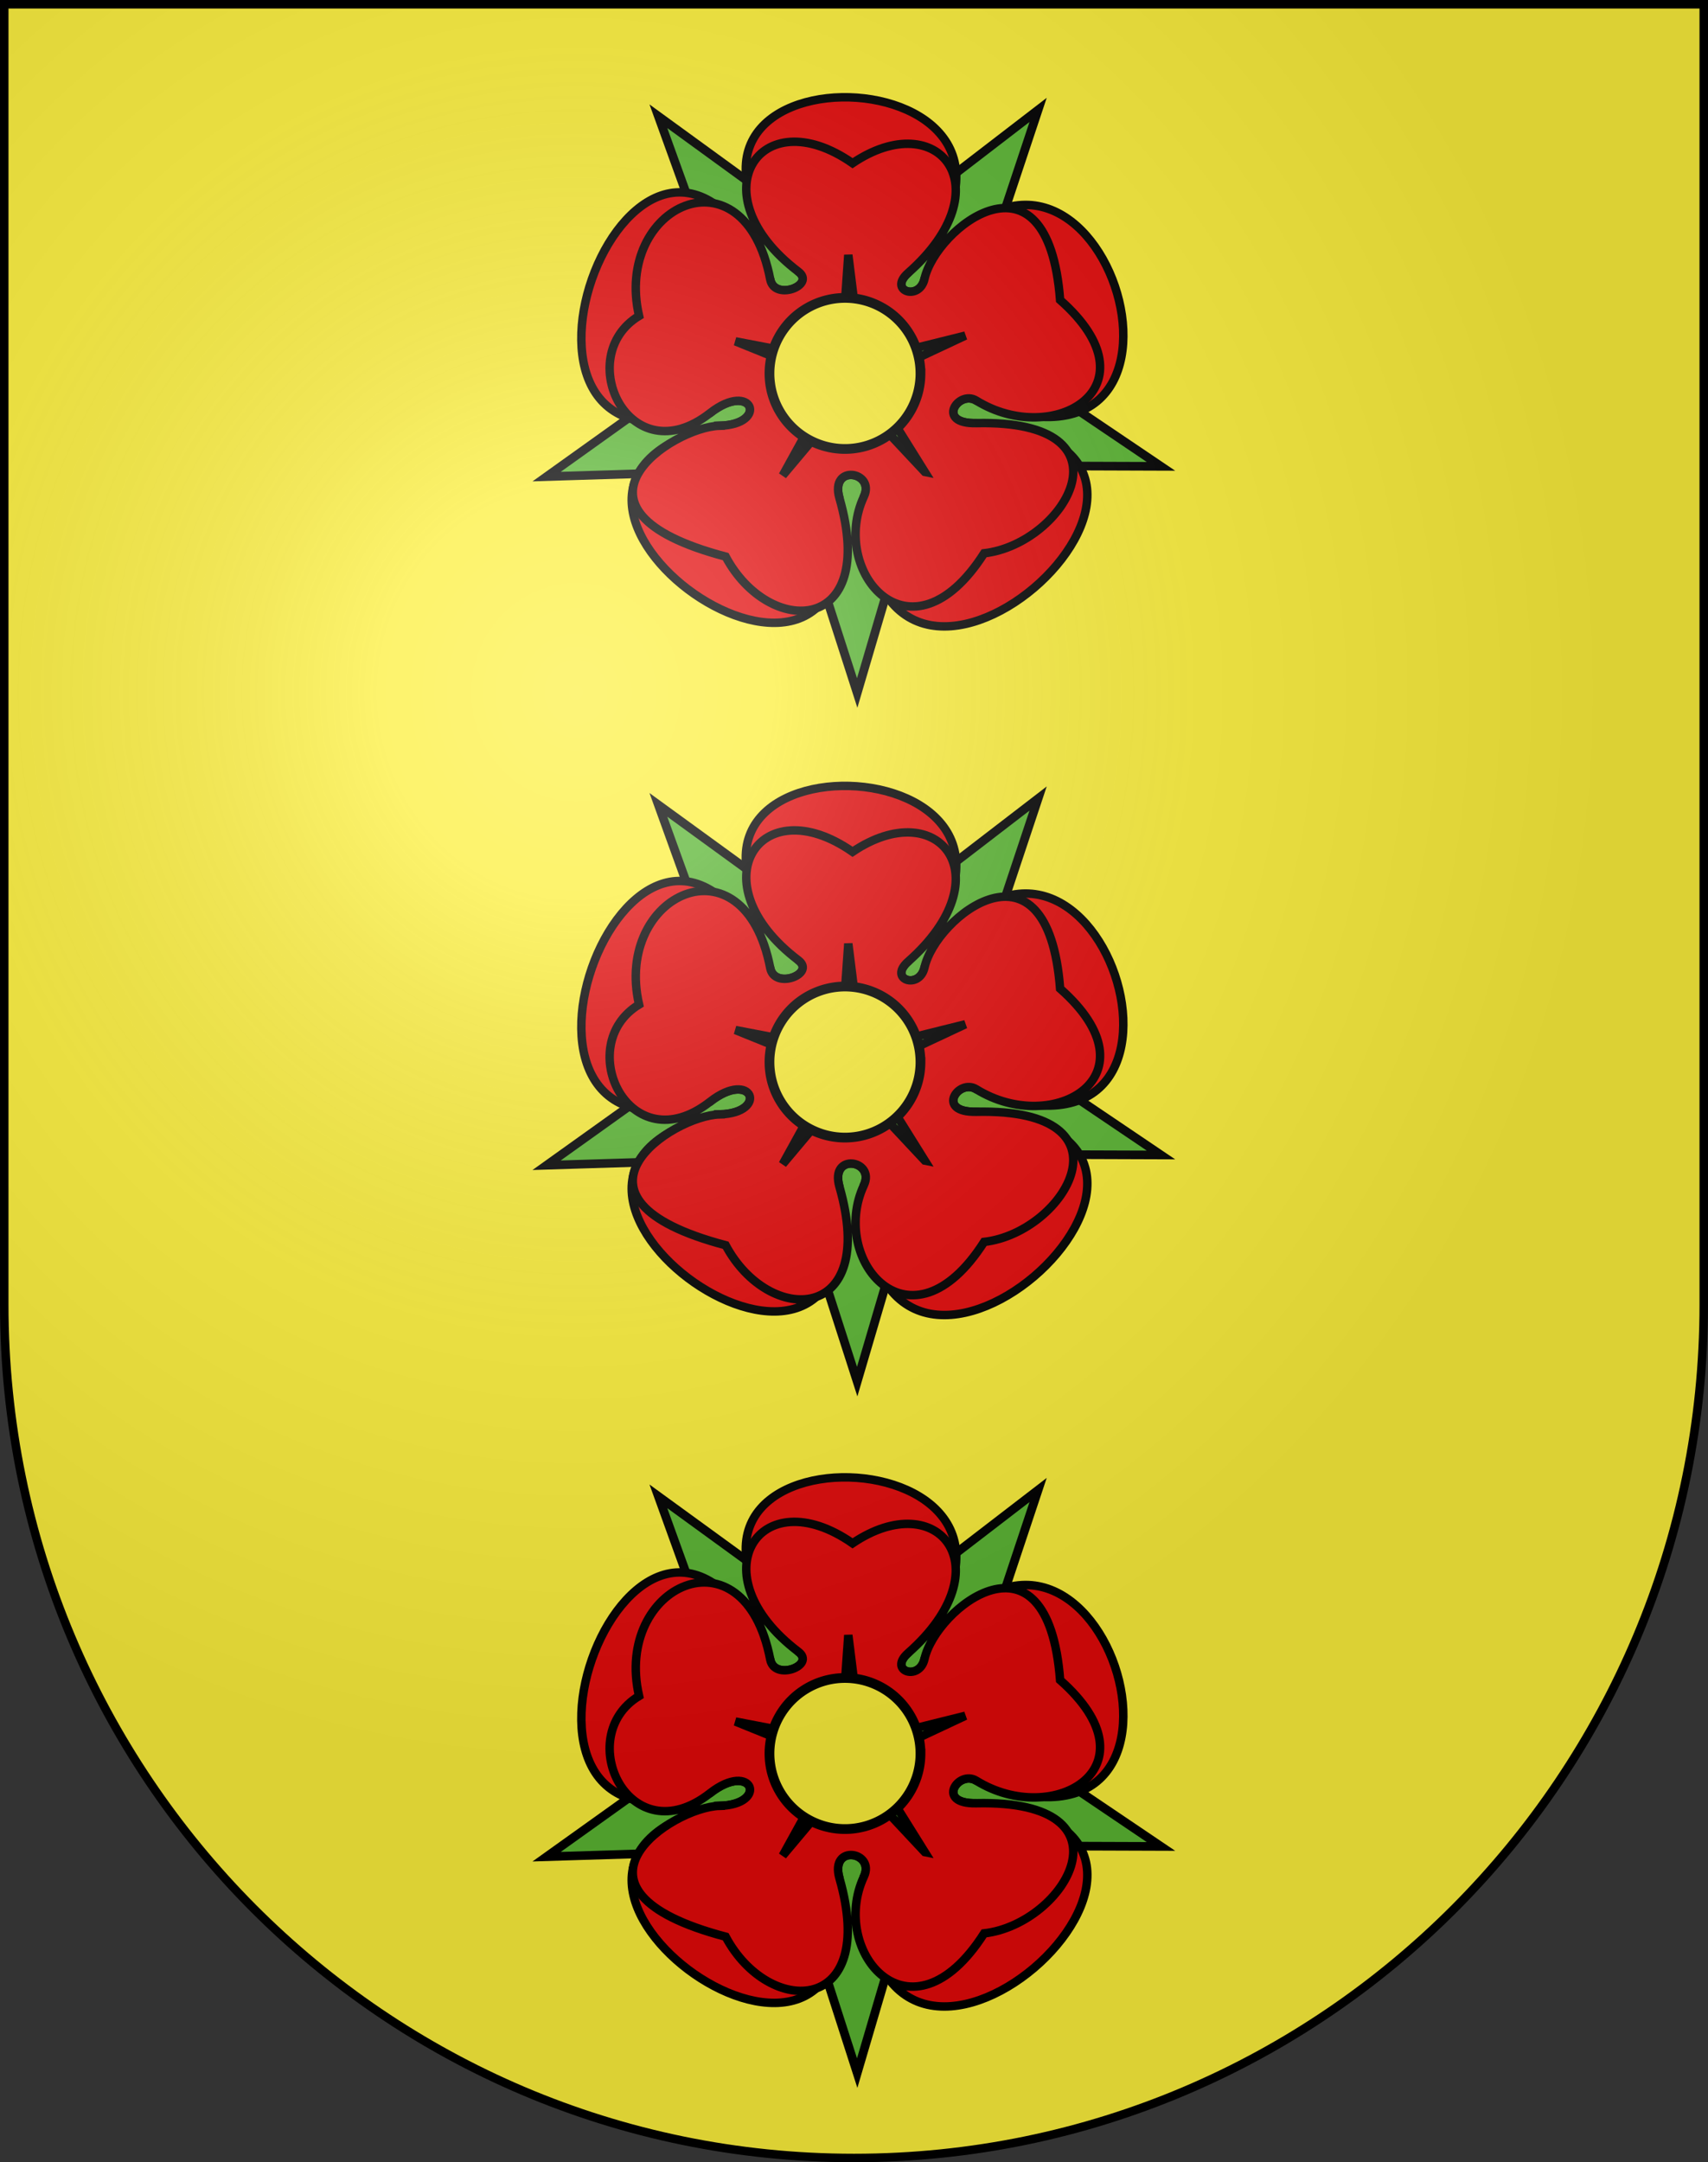 <svg xmlns="http://www.w3.org/2000/svg" xmlns:xlink="http://www.w3.org/1999/xlink" height="763" width="603" version="1.0"><rect width="100%" height="100%" fill="#333333" stroke="none"/><defs><radialGradient xlink:href="#a" id="b" gradientUnits="userSpaceOnUse" gradientTransform="matrix(1.215 0 0 1.267 -839.192 -490.49)" cx="858.042" cy="579.933" fx="858.042" fy="579.933" r="300"/><linearGradient id="a"><stop style="stop-color:#fff;stop-opacity:.314" offset="0"/><stop offset=".19" style="stop-color:#fff;stop-opacity:.251"/><stop style="stop-color:#6b6b6b;stop-opacity:.125" offset=".6"/><stop style="stop-color:#000;stop-opacity:.125" offset="1"/></linearGradient></defs><path d="M1.5 1.5v458.868c0 166.31 134.315 301.132 300 301.132s300-134.822 300-301.132V1.5H1.5z" style="fill:#fcef3c;fill-opacity:1"/><path transform="matrix(2.968 -.817 .819 2.943 -2401.932 -909.167)" d="m744.04 736.87-26.14-7.355-14.389 23.279-1.082-27.134-26.586-6.49 25.471-9.415-2.043-27.29 16.825 21.315 25.324-10.376-15.073 22.588 17.693 20.878z" style="opacity:1;fill:#5ab532;fill-opacity:1;fill-rule:nonzero;stroke:#000;stroke-width:1;stroke-miterlimit:4;stroke-dasharray:none;stroke-opacity:1"/><path style="fill:#e20909;fill-opacity:1;fill-rule:evenodd;stroke:#000;stroke-width:1px;stroke-linecap:butt;stroke-linejoin:miter;stroke-opacity:1" d="M719.598 730.584c-31.328 7.059 18.606 43.06 14.165 8.548-1.172-4.087 4.268-3.137 2.892-.193-.06 38.067 49.22-6.375 13.286-8.665-4.89.113-2.113-3.968-.009-2.665 31.965 12.937 13.76-44.192-6.116-14.385-.596 2.674-4.354 1.433-1.937-.694 24.246-26.69-38.442-28.585-12.975-.156 2.114 1.6-2.819 3.515-3.321.923-15.312-33.22-37.636 25.497-7.122 15.796 5.039-3.935 6.988 1.337 1.137 1.49z" transform="translate(-1895.385 -1545.014) scale(2.987)"/><path d="M719.598 730.584c-5.615.147-20.354 9.902.715 15.459 5.155 9.638 18.072 9.203 13.45-6.911-1.172-4.087 4.268-3.137 2.892-.193-4.13 8.837 5.48 20.356 14.206 6.712 9.697-1.125 18.227-15.817-.92-15.377-4.89.113-2.113-3.968-.009-2.665 9.156 5.666 21.543-1.621 9.911-11.88-1.477-19.046-14.7-8.473-16.027-2.505-.596 2.674-4.354 1.433-1.937-.694 11.384-10.017 3.618-19.836-6.566-12.964-11.036-7.688-18.395 3.73-6.41 12.808 2.115 1.6-2.818 3.515-3.32.923-3.08-15.888-18.525-8.738-15.505 4.312-7.9 4.78-1.145 18.925 8.383 11.484 5.039-3.935 6.988 1.337 1.137 1.49z" style="fill:#e20909;fill-opacity:1;fill-rule:evenodd;stroke:#000;stroke-width:1px;stroke-linecap:butt;stroke-linejoin:miter;stroke-opacity:1" transform="translate(-1895.385 -1545.014) scale(2.987)"/><path transform="rotate(-2.697 -31403.079 40910.613) scale(2.987)" d="m731.708 733.563-8.222-9.654-8.573 9.283 6.64-10.803-11.477-5.285 12.326 2.977 1.48-12.549.977 12.643 12.392-2.47-11.722 4.836 6.18 11.022z" style="opacity:1;fill:#5ab532;fill-opacity:1;fill-rule:nonzero;stroke:#000;stroke-width:1;stroke-miterlimit:4;stroke-dasharray:none;stroke-opacity:1"/><path transform="matrix(3.439 0 0 3.439 -2234.55 -1874.2)" d="M744.262 724.912a7.75 7.75 0 1 1-15.501 0 7.75 7.75 0 1 1 15.5 0z" style="opacity:1;fill:#fcef3c;fill-opacity:1;fill-rule:nonzero;stroke:#000;stroke-width:1;stroke-miterlimit:4;stroke-dasharray:none;stroke-opacity:1"/><g><path style="opacity:1;fill:#5ab532;fill-opacity:1;fill-rule:nonzero;stroke:#000;stroke-width:1;stroke-miterlimit:4;stroke-dasharray:none;stroke-opacity:1" d="m744.04 736.87-26.14-7.355-14.389 23.279-1.082-27.134-26.586-6.49 25.471-9.415-2.043-27.29 16.825 21.315 25.324-10.376-15.073 22.588 17.693 20.878z" transform="matrix(2.968 -.817 .819 2.943 -2401.932 -1153.167)"/><path d="M719.598 730.584c-31.328 7.059 18.606 43.06 14.165 8.548-1.172-4.087 4.268-3.137 2.892-.193-.06 38.067 49.22-6.375 13.286-8.665-4.89.113-2.113-3.968-.009-2.665 31.965 12.937 13.76-44.192-6.116-14.385-.596 2.674-4.354 1.433-1.937-.694 24.246-26.69-38.442-28.585-12.975-.156 2.114 1.6-2.819 3.515-3.321.923-15.312-33.22-37.636 25.497-7.122 15.796 5.039-3.935 6.988 1.337 1.137 1.49z" style="fill:#e20909;fill-opacity:1;fill-rule:evenodd;stroke:#000;stroke-width:1px;stroke-linecap:butt;stroke-linejoin:miter;stroke-opacity:1" transform="translate(-1895.385 -1789.014) scale(2.987)"/><path style="fill:#e20909;fill-opacity:1;fill-rule:evenodd;stroke:#000;stroke-width:1px;stroke-linecap:butt;stroke-linejoin:miter;stroke-opacity:1" d="M719.598 730.584c-5.615.147-20.354 9.902.715 15.459 5.155 9.638 18.072 9.203 13.45-6.911-1.172-4.087 4.268-3.137 2.892-.193-4.13 8.837 5.48 20.356 14.206 6.712 9.697-1.125 18.227-15.817-.92-15.377-4.89.113-2.113-3.968-.009-2.665 9.156 5.666 21.543-1.621 9.911-11.88-1.477-19.046-14.7-8.473-16.027-2.505-.596 2.674-4.354 1.433-1.937-.694 11.384-10.017 3.618-19.836-6.566-12.964-11.036-7.688-18.395 3.73-6.41 12.808 2.115 1.6-2.818 3.515-3.32.923-3.08-15.888-18.525-8.738-15.505 4.312-7.9 4.78-1.145 18.925 8.383 11.484 5.039-3.935 6.988 1.337 1.137 1.49z" transform="translate(-1895.385 -1789.014) scale(2.987)"/><path style="opacity:1;fill:#5ab532;fill-opacity:1;fill-rule:nonzero;stroke:#000;stroke-width:1;stroke-miterlimit:4;stroke-dasharray:none;stroke-opacity:1" d="m731.708 733.563-8.222-9.654-8.573 9.283 6.64-10.803-11.477-5.285 12.326 2.977 1.48-12.549.977 12.643 12.392-2.47-11.722 4.836 6.18 11.022z" transform="rotate(-2.697 -36586.022 40788.598) scale(2.987)"/><path style="opacity:1;fill:#fcef3c;fill-opacity:1;fill-rule:nonzero;stroke:#000;stroke-width:1;stroke-miterlimit:4;stroke-dasharray:none;stroke-opacity:1" d="M744.262 724.912a7.75 7.75 0 1 1-15.501 0 7.75 7.75 0 1 1 15.5 0z" transform="matrix(3.439 0 0 3.439 -2234.55 -2118.2)"/></g><g><path transform="matrix(2.968 -.817 .819 2.943 -2401.932 -1396.167)" d="m744.04 736.87-26.14-7.355-14.389 23.279-1.082-27.134-26.586-6.49 25.471-9.415-2.043-27.29 16.825 21.315 25.324-10.376-15.073 22.588 17.693 20.878z" style="opacity:1;fill:#5ab532;fill-opacity:1;fill-rule:nonzero;stroke:#000;stroke-width:1;stroke-miterlimit:4;stroke-dasharray:none;stroke-opacity:1"/><path style="fill:#e20909;fill-opacity:1;fill-rule:evenodd;stroke:#000;stroke-width:1px;stroke-linecap:butt;stroke-linejoin:miter;stroke-opacity:1" d="M719.598 730.584c-31.328 7.059 18.606 43.06 14.165 8.548-1.172-4.087 4.268-3.137 2.892-.193-.06 38.067 49.22-6.375 13.286-8.665-4.89.113-2.113-3.968-.009-2.665 31.965 12.937 13.76-44.192-6.116-14.385-.596 2.674-4.354 1.433-1.937-.694 24.246-26.69-38.442-28.585-12.975-.156 2.114 1.6-2.819 3.515-3.321.923-15.312-33.22-37.636 25.497-7.122 15.796 5.039-3.935 6.988 1.337 1.137 1.49z" transform="translate(-1895.385 -2032.014) scale(2.987)"/><path d="M719.598 730.584c-5.615.147-20.354 9.902.715 15.459 5.155 9.638 18.072 9.203 13.45-6.911-1.172-4.087 4.268-3.137 2.892-.193-4.13 8.837 5.48 20.356 14.206 6.712 9.697-1.125 18.227-15.817-.92-15.377-4.89.113-2.113-3.968-.009-2.665 9.156 5.666 21.543-1.621 9.911-11.88-1.477-19.046-14.7-8.473-16.027-2.505-.596 2.674-4.354 1.433-1.937-.694 11.384-10.017 3.618-19.836-6.566-12.964-11.036-7.688-18.395 3.73-6.41 12.808 2.115 1.6-2.818 3.515-3.32.923-3.08-15.888-18.525-8.738-15.505 4.312-7.9 4.78-1.145 18.925 8.383 11.484 5.039-3.935 6.988 1.337 1.137 1.49z" style="fill:#e20909;fill-opacity:1;fill-rule:evenodd;stroke:#000;stroke-width:1px;stroke-linecap:butt;stroke-linejoin:miter;stroke-opacity:1" transform="translate(-1895.385 -2032.014) scale(2.987)"/><path transform="rotate(-2.697 -41747.725 40667.083) scale(2.987)" d="m731.708 733.563-8.222-9.654-8.573 9.283 6.64-10.803-11.477-5.285 12.326 2.977 1.48-12.549.977 12.643 12.392-2.47-11.722 4.836 6.18 11.022z" style="opacity:1;fill:#5ab532;fill-opacity:1;fill-rule:nonzero;stroke:#000;stroke-width:1;stroke-miterlimit:4;stroke-dasharray:none;stroke-opacity:1"/><path transform="matrix(3.439 0 0 3.439 -2234.55 -2361.2)" d="M744.262 724.912a7.75 7.75 0 1 1-15.501 0 7.75 7.75 0 1 1 15.5 0z" style="opacity:1;fill:#fcef3c;fill-opacity:1;fill-rule:nonzero;stroke:#000;stroke-width:1;stroke-miterlimit:4;stroke-dasharray:none;stroke-opacity:1"/></g><g style="display:inline"><path style="fill:url(#b);fill-opacity:1" d="M1.5 1.5v458.868c0 166.31 134.315 301.132 300 301.132s300-134.821 300-301.132V1.5H1.5z"/></g><g style="display:inline"><path style="fill:none;fill-opacity:1;stroke:#000;stroke-width:3;stroke-miterlimit:4;stroke-dasharray:none;stroke-opacity:1" d="M1.5 1.5v458.868c0 166.31 134.315 301.132 300 301.132s300-134.821 300-301.132V1.5H1.5z"/></g></svg>
